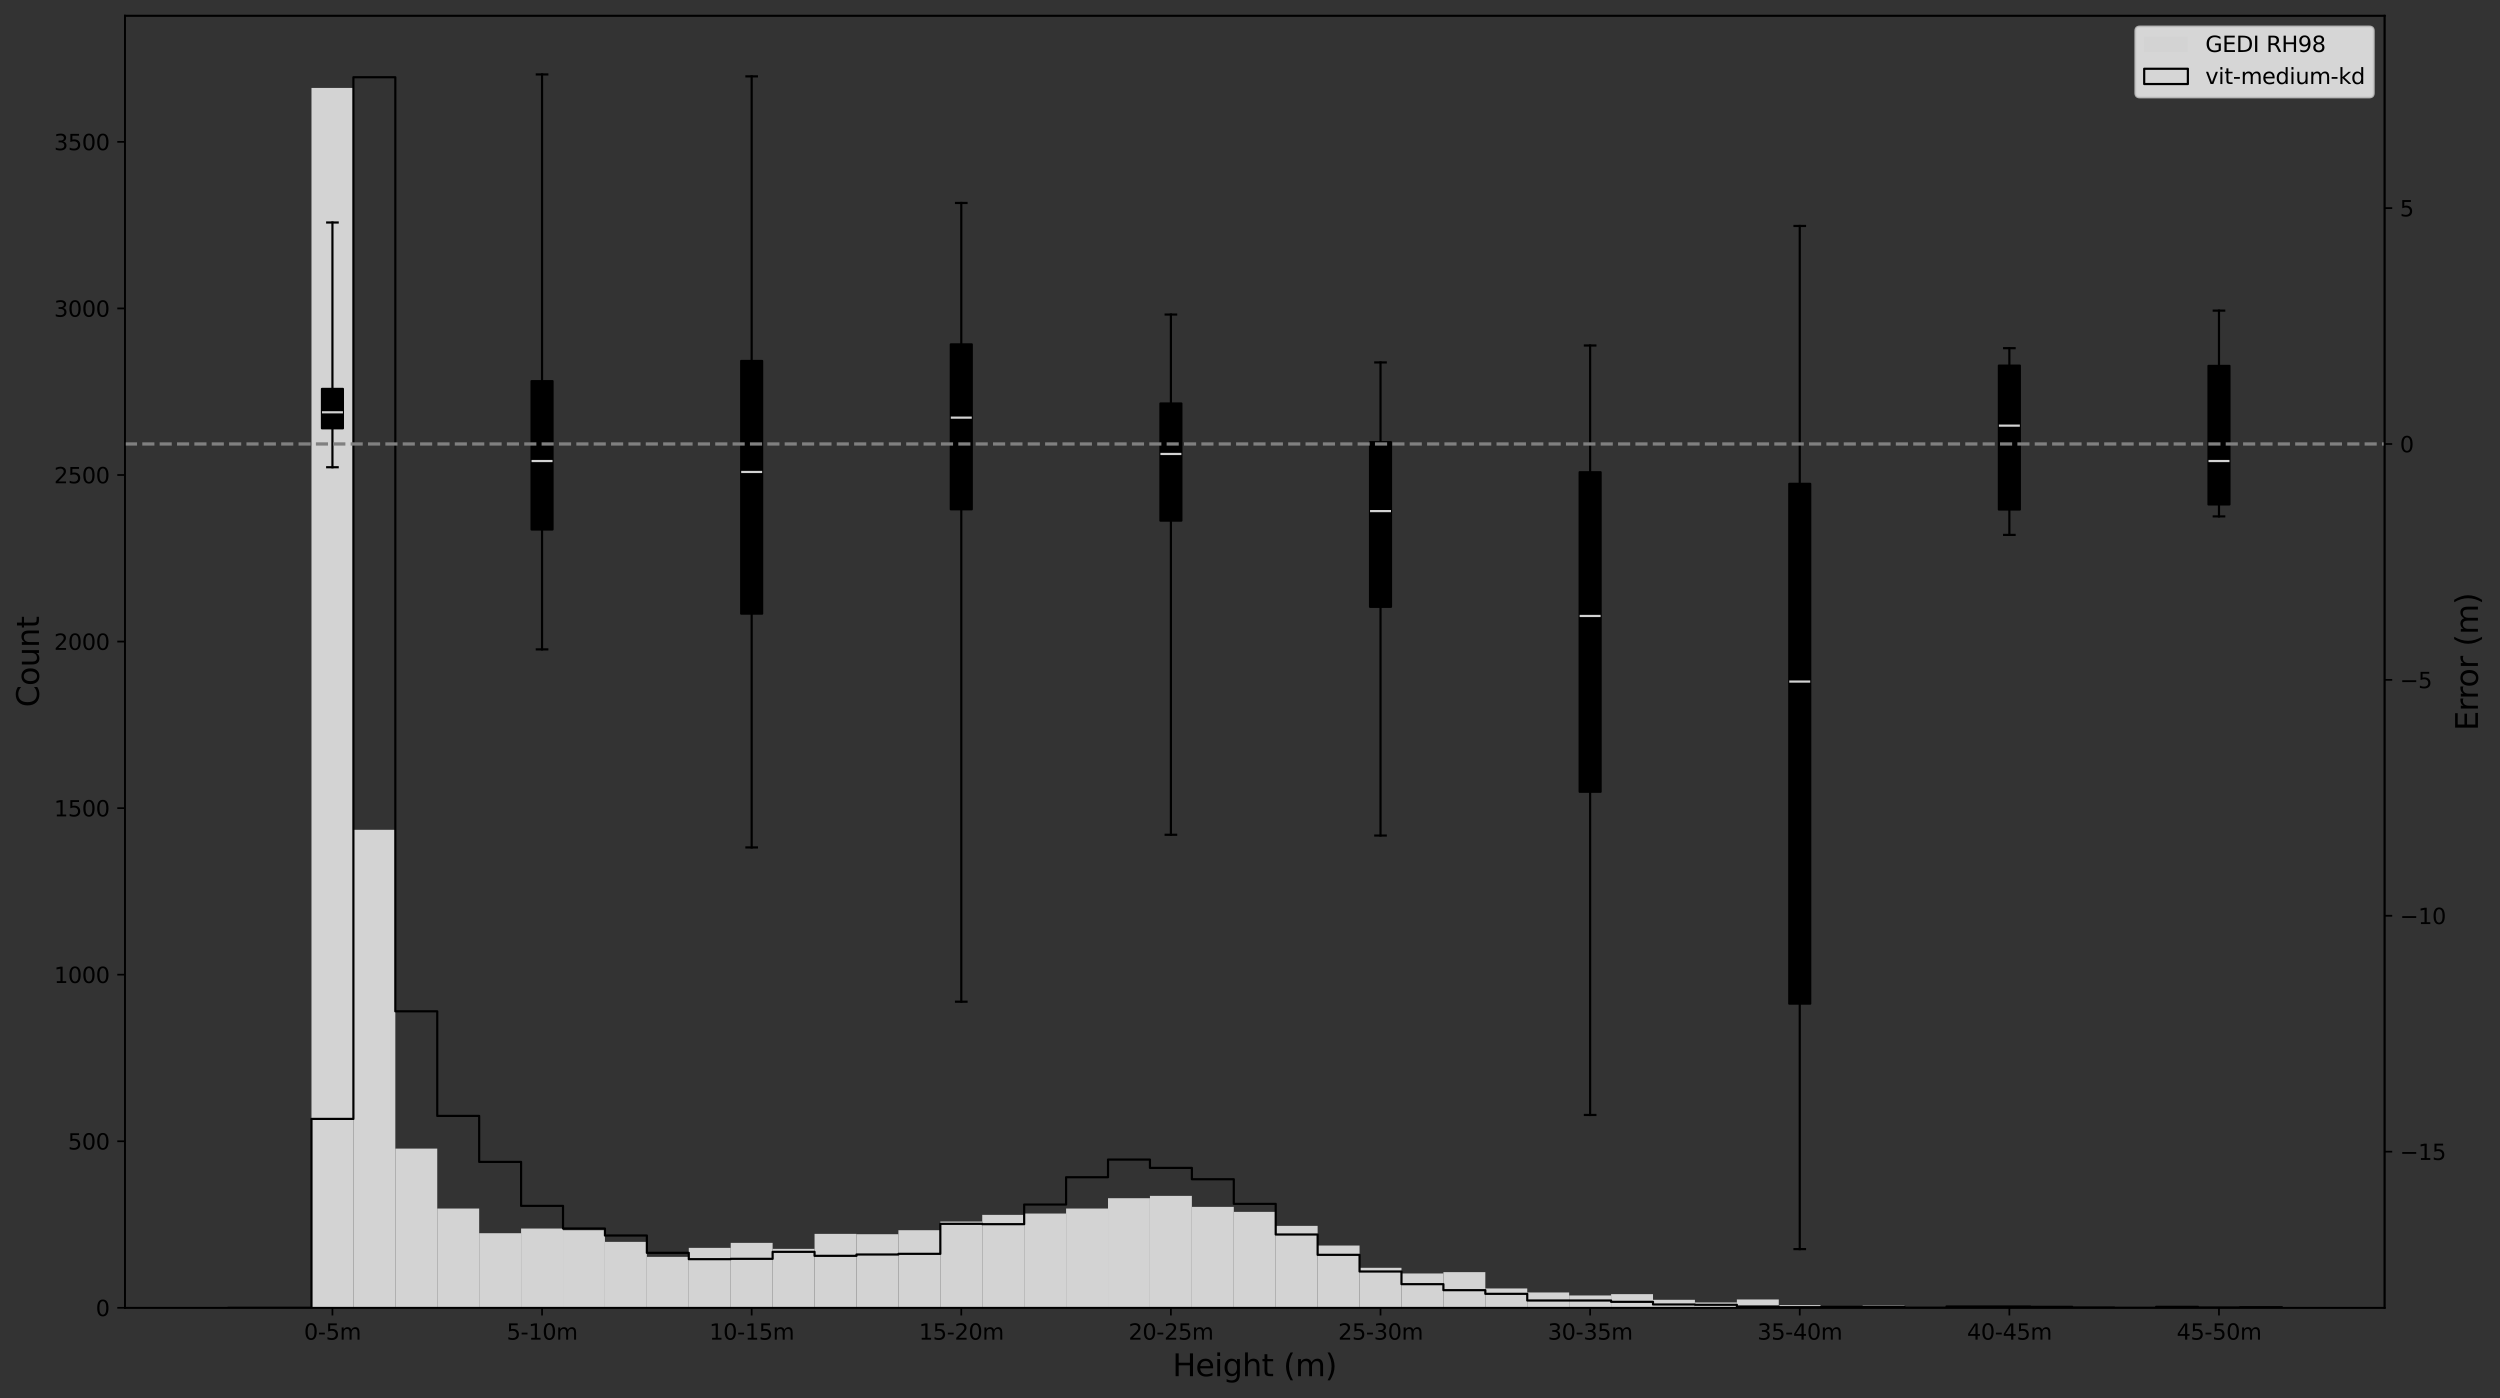 <?xml version="1.0" encoding="utf-8" standalone="no"?>
<!DOCTYPE svg PUBLIC "-//W3C//DTD SVG 1.1//EN"
  "http://www.w3.org/Graphics/SVG/1.1/DTD/svg11.dtd">
<svg xmlns:xlink="http://www.w3.org/1999/xlink" width="1144.743pt" height="640.268pt" viewBox="0 0 1144.743 640.268" xmlns="http://www.w3.org/2000/svg" version="1.1">
 <rect x="0" y="0" width="1144.743" height="640.268" fill="#333333" stroke="none"/>
 <defs>
  <style type="text/css">*{stroke-linejoin: round; stroke-linecap: butt}</style>
 </defs>
 <g id="figure_1">
  <g id="patch_1">
   <path d="M 0 640.268 
L 1144.743 640.268 
L 1144.743 0 
L 0 0 
L 0 640.268 
z
" style="fill: none"/>
  </g>
  <g id="axes_1">
   <g id="patch_2">
    <path d="M 57.199 598.84 
L 1091.889 598.84 
L 1091.889 7.2 
L 57.199 7.2 
L 57.199 598.84 
z
" style="fill: none"/>
   </g>
   <g id="patch_3">
    <path d="M 104.231 598.84 
L 123.427 598.84 
L 123.427 598.84 
L 104.231 598.84 
z
" clip-path="url(#p0322a1f7f2)" style="fill: #d3d3d3"/>
   </g>
   <g id="patch_4">
    <path d="M 123.427 598.84 
L 142.624 598.84 
L 142.624 598.687 
L 123.427 598.687 
z
" clip-path="url(#p0322a1f7f2)" style="fill: #d3d3d3"/>
   </g>
   <g id="patch_5">
    <path d="M 142.624 598.84 
L 161.82 598.84 
L 161.82 40.254 
L 142.624 40.254 
z
" clip-path="url(#p0322a1f7f2)" style="fill: #d3d3d3"/>
   </g>
   <g id="patch_6">
    <path d="M 161.82 598.84 
L 181.017 598.84 
L 181.017 379.951 
L 161.82 379.951 
z
" clip-path="url(#p0322a1f7f2)" style="fill: #d3d3d3"/>
   </g>
   <g id="patch_7">
    <path d="M 181.017 598.84 
L 200.213 598.84 
L 200.213 525.928 
L 181.017 525.928 
z
" clip-path="url(#p0322a1f7f2)" style="fill: #d3d3d3"/>
   </g>
   <g id="patch_8">
    <path d="M 200.213 598.84 
L 219.41 598.84 
L 219.41 553.384 
L 200.213 553.384 
z
" clip-path="url(#p0322a1f7f2)" style="fill: #d3d3d3"/>
   </g>
   <g id="patch_9">
    <path d="M 219.41 598.84 
L 238.606 598.84 
L 238.606 564.672 
L 219.41 564.672 
z
" clip-path="url(#p0322a1f7f2)" style="fill: #d3d3d3"/>
   </g>
   <g id="patch_10">
    <path d="M 238.606 598.84 
L 257.803 598.84 
L 257.803 562.537 
L 238.606 562.537 
z
" clip-path="url(#p0322a1f7f2)" style="fill: #d3d3d3"/>
   </g>
   <g id="patch_11">
    <path d="M 257.803 598.84 
L 276.999 598.84 
L 276.999 563.299 
L 257.803 563.299 
z
" clip-path="url(#p0322a1f7f2)" style="fill: #d3d3d3"/>
   </g>
   <g id="patch_12">
    <path d="M 276.999 598.84 
L 296.195 598.84 
L 296.195 568.638 
L 276.999 568.638 
z
" clip-path="url(#p0322a1f7f2)" style="fill: #d3d3d3"/>
   </g>
   <g id="patch_13">
    <path d="M 296.195 598.84 
L 315.392 598.84 
L 315.392 575.502 
L 296.195 575.502 
z
" clip-path="url(#p0322a1f7f2)" style="fill: #d3d3d3"/>
   </g>
   <g id="patch_14">
    <path d="M 315.392 598.84 
L 334.588 598.84 
L 334.588 571.384 
L 315.392 571.384 
z
" clip-path="url(#p0322a1f7f2)" style="fill: #d3d3d3"/>
   </g>
   <g id="patch_15">
    <path d="M 334.588 598.84 
L 353.785 598.84 
L 353.785 569.096 
L 334.588 569.096 
z
" clip-path="url(#p0322a1f7f2)" style="fill: #d3d3d3"/>
   </g>
   <g id="patch_16">
    <path d="M 353.785 598.84 
L 372.981 598.84 
L 372.981 571.841 
L 353.785 571.841 
z
" clip-path="url(#p0322a1f7f2)" style="fill: #d3d3d3"/>
   </g>
   <g id="patch_17">
    <path d="M 372.981 598.84 
L 392.178 598.84 
L 392.178 564.977 
L 372.981 564.977 
z
" clip-path="url(#p0322a1f7f2)" style="fill: #d3d3d3"/>
   </g>
   <g id="patch_18">
    <path d="M 392.178 598.84 
L 411.374 598.84 
L 411.374 565.13 
L 392.178 565.13 
z
" clip-path="url(#p0322a1f7f2)" style="fill: #d3d3d3"/>
   </g>
   <g id="patch_19">
    <path d="M 411.374 598.84 
L 430.571 598.84 
L 430.571 563.299 
L 411.374 563.299 
z
" clip-path="url(#p0322a1f7f2)" style="fill: #d3d3d3"/>
   </g>
   <g id="patch_20">
    <path d="M 430.571 598.84 
L 449.767 598.84 
L 449.767 559.333 
L 430.571 559.333 
z
" clip-path="url(#p0322a1f7f2)" style="fill: #d3d3d3"/>
   </g>
   <g id="patch_21">
    <path d="M 449.767 598.84 
L 468.964 598.84 
L 468.964 556.283 
L 449.767 556.283 
z
" clip-path="url(#p0322a1f7f2)" style="fill: #d3d3d3"/>
   </g>
   <g id="patch_22">
    <path d="M 468.964 598.84 
L 488.16 598.84 
L 488.16 555.672 
L 468.964 555.672 
z
" clip-path="url(#p0322a1f7f2)" style="fill: #d3d3d3"/>
   </g>
   <g id="patch_23">
    <path d="M 488.16 598.84 
L 507.357 598.84 
L 507.357 553.384 
L 488.16 553.384 
z
" clip-path="url(#p0322a1f7f2)" style="fill: #d3d3d3"/>
   </g>
   <g id="patch_24">
    <path d="M 507.357 598.84 
L 526.553 598.84 
L 526.553 548.656 
L 507.357 548.656 
z
" clip-path="url(#p0322a1f7f2)" style="fill: #d3d3d3"/>
   </g>
   <g id="patch_25">
    <path d="M 526.553 598.84 
L 545.75 598.84 
L 545.75 547.588 
L 526.553 547.588 
z
" clip-path="url(#p0322a1f7f2)" style="fill: #d3d3d3"/>
   </g>
   <g id="patch_26">
    <path d="M 545.75 598.84 
L 564.946 598.84 
L 564.946 552.622 
L 545.75 552.622 
z
" clip-path="url(#p0322a1f7f2)" style="fill: #d3d3d3"/>
   </g>
   <g id="patch_27">
    <path d="M 564.946 598.84 
L 584.143 598.84 
L 584.143 554.91 
L 564.946 554.91 
z
" clip-path="url(#p0322a1f7f2)" style="fill: #d3d3d3"/>
   </g>
   <g id="patch_28">
    <path d="M 584.143 598.84 
L 603.339 598.84 
L 603.339 561.316 
L 584.143 561.316 
z
" clip-path="url(#p0322a1f7f2)" style="fill: #d3d3d3"/>
   </g>
   <g id="patch_29">
    <path d="M 603.339 598.84 
L 622.536 598.84 
L 622.536 570.316 
L 603.339 570.316 
z
" clip-path="url(#p0322a1f7f2)" style="fill: #d3d3d3"/>
   </g>
   <g id="patch_30">
    <path d="M 622.536 598.84 
L 641.732 598.84 
L 641.732 580.536 
L 622.536 580.536 
z
" clip-path="url(#p0322a1f7f2)" style="fill: #d3d3d3"/>
   </g>
   <g id="patch_31">
    <path d="M 641.732 598.84 
L 660.929 598.84 
L 660.929 583.129 
L 641.732 583.129 
z
" clip-path="url(#p0322a1f7f2)" style="fill: #d3d3d3"/>
   </g>
   <g id="patch_32">
    <path d="M 660.929 598.84 
L 680.125 598.84 
L 680.125 582.519 
L 660.929 582.519 
z
" clip-path="url(#p0322a1f7f2)" style="fill: #d3d3d3"/>
   </g>
   <g id="patch_33">
    <path d="M 680.125 598.84 
L 699.321 598.84 
L 699.321 589.993 
L 680.125 589.993 
z
" clip-path="url(#p0322a1f7f2)" style="fill: #d3d3d3"/>
   </g>
   <g id="patch_34">
    <path d="M 699.321 598.84 
L 718.518 598.84 
L 718.518 591.823 
L 699.321 591.823 
z
" clip-path="url(#p0322a1f7f2)" style="fill: #d3d3d3"/>
   </g>
   <g id="patch_35">
    <path d="M 718.518 598.84 
L 737.714 598.84 
L 737.714 593.196 
L 718.518 593.196 
z
" clip-path="url(#p0322a1f7f2)" style="fill: #d3d3d3"/>
   </g>
   <g id="patch_36">
    <path d="M 737.714 598.84 
L 756.911 598.84 
L 756.911 592.586 
L 737.714 592.586 
z
" clip-path="url(#p0322a1f7f2)" style="fill: #d3d3d3"/>
   </g>
   <g id="patch_37">
    <path d="M 756.911 598.84 
L 776.107 598.84 
L 776.107 595.179 
L 756.911 595.179 
z
" clip-path="url(#p0322a1f7f2)" style="fill: #d3d3d3"/>
   </g>
   <g id="patch_38">
    <path d="M 776.107 598.84 
L 795.304 598.84 
L 795.304 596.399 
L 776.107 596.399 
z
" clip-path="url(#p0322a1f7f2)" style="fill: #d3d3d3"/>
   </g>
   <g id="patch_39">
    <path d="M 795.304 598.84 
L 814.5 598.84 
L 814.5 595.027 
L 795.304 595.027 
z
" clip-path="url(#p0322a1f7f2)" style="fill: #d3d3d3"/>
   </g>
   <g id="patch_40">
    <path d="M 814.5 598.84 
L 833.697 598.84 
L 833.697 597.62 
L 814.5 597.62 
z
" clip-path="url(#p0322a1f7f2)" style="fill: #d3d3d3"/>
   </g>
   <g id="patch_41">
    <path d="M 833.697 598.84 
L 852.893 598.84 
L 852.893 598.077 
L 833.697 598.077 
z
" clip-path="url(#p0322a1f7f2)" style="fill: #d3d3d3"/>
   </g>
   <g id="patch_42">
    <path d="M 852.893 598.84 
L 872.09 598.84 
L 872.09 597.772 
L 852.893 597.772 
z
" clip-path="url(#p0322a1f7f2)" style="fill: #d3d3d3"/>
   </g>
   <g id="patch_43">
    <path d="M 872.09 598.84 
L 891.286 598.84 
L 891.286 598.382 
L 872.09 598.382 
z
" clip-path="url(#p0322a1f7f2)" style="fill: #d3d3d3"/>
   </g>
   <g id="patch_44">
    <path d="M 891.286 598.84 
L 910.483 598.84 
L 910.483 598.687 
L 891.286 598.687 
z
" clip-path="url(#p0322a1f7f2)" style="fill: #d3d3d3"/>
   </g>
   <g id="patch_45">
    <path d="M 910.483 598.84 
L 929.679 598.84 
L 929.679 598.535 
L 910.483 598.535 
z
" clip-path="url(#p0322a1f7f2)" style="fill: #d3d3d3"/>
   </g>
   <g id="patch_46">
    <path d="M 929.679 598.84 
L 948.876 598.84 
L 948.876 598.84 
L 929.679 598.84 
z
" clip-path="url(#p0322a1f7f2)" style="fill: #d3d3d3"/>
   </g>
   <g id="patch_47">
    <path d="M 948.876 598.84 
L 968.072 598.84 
L 968.072 598.84 
L 948.876 598.84 
z
" clip-path="url(#p0322a1f7f2)" style="fill: #d3d3d3"/>
   </g>
   <g id="patch_48">
    <path d="M 968.072 598.84 
L 987.269 598.84 
L 987.269 598.687 
L 968.072 598.687 
z
" clip-path="url(#p0322a1f7f2)" style="fill: #d3d3d3"/>
   </g>
   <g id="patch_49">
    <path d="M 987.269 598.84 
L 1006.465 598.84 
L 1006.465 598.535 
L 987.269 598.535 
z
" clip-path="url(#p0322a1f7f2)" style="fill: #d3d3d3"/>
   </g>
   <g id="patch_50">
    <path d="M 1006.465 598.84 
L 1025.662 598.84 
L 1025.662 598.535 
L 1006.465 598.535 
z
" clip-path="url(#p0322a1f7f2)" style="fill: #d3d3d3"/>
   </g>
   <g id="patch_51">
    <path d="M 1025.662 598.84 
L 1044.858 598.84 
L 1044.858 598.687 
L 1025.662 598.687 
z
" clip-path="url(#p0322a1f7f2)" style="fill: #d3d3d3"/>
   </g>
   <g id="matplotlib.axis_1">
    <g id="xtick_1">
     <g id="line2d_1">
      <defs>
       <path id="m88e29c6411" d="M 0 0 
L 0 3.5 
" style="stroke: #000000; stroke-width: 0.8"/>
      </defs>
      <g>
       <use xlink:href="#m88e29c6411" x="152.222" y="598.84" style="stroke: #000000; stroke-width: 0.8"/>
      </g>
     </g>
     <g id="text_1">
      <!-- 0-5m -->
      <g transform="translate(139.185 613.438) scale(0.1 -0.1)">
       <defs>
        <path id="DejaVuSans-30" d="M 2034 4250 
Q 1547 4250 1301 3770 
Q 1056 3291 1056 2328 
Q 1056 1369 1301 889 
Q 1547 409 2034 409 
Q 2525 409 2770 889 
Q 3016 1369 3016 2328 
Q 3016 3291 2770 3770 
Q 2525 4250 2034 4250 
z
M 2034 4750 
Q 2819 4750 3233 4129 
Q 3647 3509 3647 2328 
Q 3647 1150 3233 529 
Q 2819 -91 2034 -91 
Q 1250 -91 836 529 
Q 422 1150 422 2328 
Q 422 3509 836 4129 
Q 1250 4750 2034 4750 
z
" transform="scale(0.016)"/>
        <path id="DejaVuSans-2d" d="M 313 2009 
L 1997 2009 
L 1997 1497 
L 313 1497 
L 313 2009 
z
" transform="scale(0.016)"/>
        <path id="DejaVuSans-35" d="M 691 4666 
L 3169 4666 
L 3169 4134 
L 1269 4134 
L 1269 2991 
Q 1406 3038 1543 3061 
Q 1681 3084 1819 3084 
Q 2600 3084 3056 2656 
Q 3513 2228 3513 1497 
Q 3513 744 3044 326 
Q 2575 -91 1722 -91 
Q 1428 -91 1123 -41 
Q 819 9 494 109 
L 494 744 
Q 775 591 1075 516 
Q 1375 441 1709 441 
Q 2250 441 2565 725 
Q 2881 1009 2881 1497 
Q 2881 1984 2565 2268 
Q 2250 2553 1709 2553 
Q 1456 2553 1204 2497 
Q 953 2441 691 2322 
L 691 4666 
z
" transform="scale(0.016)"/>
        <path id="DejaVuSans-6d" d="M 3328 2828 
Q 3544 3216 3844 3400 
Q 4144 3584 4550 3584 
Q 5097 3584 5394 3201 
Q 5691 2819 5691 2113 
L 5691 0 
L 5113 0 
L 5113 2094 
Q 5113 2597 4934 2840 
Q 4756 3084 4391 3084 
Q 3944 3084 3684 2787 
Q 3425 2491 3425 1978 
L 3425 0 
L 2847 0 
L 2847 2094 
Q 2847 2600 2669 2842 
Q 2491 3084 2119 3084 
Q 1678 3084 1418 2786 
Q 1159 2488 1159 1978 
L 1159 0 
L 581 0 
L 581 3500 
L 1159 3500 
L 1159 2956 
Q 1356 3278 1631 3431 
Q 1906 3584 2284 3584 
Q 2666 3584 2933 3390 
Q 3200 3197 3328 2828 
z
" transform="scale(0.016)"/>
       </defs>
       <use xlink:href="#DejaVuSans-30"/>
       <use xlink:href="#DejaVuSans-2d" x="63.623"/>
       <use xlink:href="#DejaVuSans-35" x="99.707"/>
       <use xlink:href="#DejaVuSans-6d" x="163.33"/>
      </g>
     </g>
    </g>
    <g id="xtick_2">
     <g id="line2d_2">
      <g>
       <use xlink:href="#m88e29c6411" x="248.204" y="598.84" style="stroke: #000000; stroke-width: 0.8"/>
      </g>
     </g>
     <g id="text_2">
      <!-- 5-10m -->
      <g transform="translate(231.986 613.438) scale(0.1 -0.1)">
       <defs>
        <path id="DejaVuSans-31" d="M 794 531 
L 1825 531 
L 1825 4091 
L 703 3866 
L 703 4441 
L 1819 4666 
L 2450 4666 
L 2450 531 
L 3481 531 
L 3481 0 
L 794 0 
L 794 531 
z
" transform="scale(0.016)"/>
       </defs>
       <use xlink:href="#DejaVuSans-35"/>
       <use xlink:href="#DejaVuSans-2d" x="63.623"/>
       <use xlink:href="#DejaVuSans-31" x="99.707"/>
       <use xlink:href="#DejaVuSans-30" x="163.33"/>
       <use xlink:href="#DejaVuSans-6d" x="226.953"/>
      </g>
     </g>
    </g>
    <g id="xtick_3">
     <g id="line2d_3">
      <g>
       <use xlink:href="#m88e29c6411" x="344.187" y="598.84" style="stroke: #000000; stroke-width: 0.8"/>
      </g>
     </g>
     <g id="text_3">
      <!-- 10-15m -->
      <g transform="translate(324.787 613.438) scale(0.1 -0.1)">
       <use xlink:href="#DejaVuSans-31"/>
       <use xlink:href="#DejaVuSans-30" x="63.623"/>
       <use xlink:href="#DejaVuSans-2d" x="127.246"/>
       <use xlink:href="#DejaVuSans-31" x="163.33"/>
       <use xlink:href="#DejaVuSans-35" x="226.953"/>
       <use xlink:href="#DejaVuSans-6d" x="290.576"/>
      </g>
     </g>
    </g>
    <g id="xtick_4">
     <g id="line2d_4">
      <g>
       <use xlink:href="#m88e29c6411" x="440.169" y="598.84" style="stroke: #000000; stroke-width: 0.8"/>
      </g>
     </g>
     <g id="text_4">
      <!-- 15-20m -->
      <g transform="translate(420.77 613.438) scale(0.1 -0.1)">
       <defs>
        <path id="DejaVuSans-32" d="M 1228 531 
L 3431 531 
L 3431 0 
L 469 0 
L 469 531 
Q 828 903 1448 1529 
Q 2069 2156 2228 2338 
Q 2531 2678 2651 2914 
Q 2772 3150 2772 3378 
Q 2772 3750 2511 3984 
Q 2250 4219 1831 4219 
Q 1534 4219 1204 4116 
Q 875 4013 500 3803 
L 500 4441 
Q 881 4594 1212 4672 
Q 1544 4750 1819 4750 
Q 2544 4750 2975 4387 
Q 3406 4025 3406 3419 
Q 3406 3131 3298 2873 
Q 3191 2616 2906 2266 
Q 2828 2175 2409 1742 
Q 1991 1309 1228 531 
z
" transform="scale(0.016)"/>
       </defs>
       <use xlink:href="#DejaVuSans-31"/>
       <use xlink:href="#DejaVuSans-35" x="63.623"/>
       <use xlink:href="#DejaVuSans-2d" x="127.246"/>
       <use xlink:href="#DejaVuSans-32" x="163.33"/>
       <use xlink:href="#DejaVuSans-30" x="226.953"/>
       <use xlink:href="#DejaVuSans-6d" x="290.576"/>
      </g>
     </g>
    </g>
    <g id="xtick_5">
     <g id="line2d_5">
      <g>
       <use xlink:href="#m88e29c6411" x="536.151" y="598.84" style="stroke: #000000; stroke-width: 0.8"/>
      </g>
     </g>
     <g id="text_5">
      <!-- 20-25m -->
      <g transform="translate(516.752 613.438) scale(0.1 -0.1)">
       <use xlink:href="#DejaVuSans-32"/>
       <use xlink:href="#DejaVuSans-30" x="63.623"/>
       <use xlink:href="#DejaVuSans-2d" x="127.246"/>
       <use xlink:href="#DejaVuSans-32" x="163.33"/>
       <use xlink:href="#DejaVuSans-35" x="226.953"/>
       <use xlink:href="#DejaVuSans-6d" x="290.576"/>
      </g>
     </g>
    </g>
    <g id="xtick_6">
     <g id="line2d_6">
      <g>
       <use xlink:href="#m88e29c6411" x="632.134" y="598.84" style="stroke: #000000; stroke-width: 0.8"/>
      </g>
     </g>
     <g id="text_6">
      <!-- 25-30m -->
      <g transform="translate(612.735 613.438) scale(0.1 -0.1)">
       <defs>
        <path id="DejaVuSans-33" d="M 2597 2516 
Q 3050 2419 3304 2112 
Q 3559 1806 3559 1356 
Q 3559 666 3084 287 
Q 2609 -91 1734 -91 
Q 1441 -91 1130 -33 
Q 819 25 488 141 
L 488 750 
Q 750 597 1062 519 
Q 1375 441 1716 441 
Q 2309 441 2620 675 
Q 2931 909 2931 1356 
Q 2931 1769 2642 2001 
Q 2353 2234 1838 2234 
L 1294 2234 
L 1294 2753 
L 1863 2753 
Q 2328 2753 2575 2939 
Q 2822 3125 2822 3475 
Q 2822 3834 2567 4026 
Q 2313 4219 1838 4219 
Q 1578 4219 1281 4162 
Q 984 4106 628 3988 
L 628 4550 
Q 988 4650 1302 4700 
Q 1616 4750 1894 4750 
Q 2613 4750 3031 4423 
Q 3450 4097 3450 3541 
Q 3450 3153 3228 2886 
Q 3006 2619 2597 2516 
z
" transform="scale(0.016)"/>
       </defs>
       <use xlink:href="#DejaVuSans-32"/>
       <use xlink:href="#DejaVuSans-35" x="63.623"/>
       <use xlink:href="#DejaVuSans-2d" x="127.246"/>
       <use xlink:href="#DejaVuSans-33" x="163.33"/>
       <use xlink:href="#DejaVuSans-30" x="226.953"/>
       <use xlink:href="#DejaVuSans-6d" x="290.576"/>
      </g>
     </g>
    </g>
    <g id="xtick_7">
     <g id="line2d_7">
      <g>
       <use xlink:href="#m88e29c6411" x="728.116" y="598.84" style="stroke: #000000; stroke-width: 0.8"/>
      </g>
     </g>
     <g id="text_7">
      <!-- 30-35m -->
      <g transform="translate(708.717 613.438) scale(0.1 -0.1)">
       <use xlink:href="#DejaVuSans-33"/>
       <use xlink:href="#DejaVuSans-30" x="63.623"/>
       <use xlink:href="#DejaVuSans-2d" x="127.246"/>
       <use xlink:href="#DejaVuSans-33" x="163.33"/>
       <use xlink:href="#DejaVuSans-35" x="226.953"/>
       <use xlink:href="#DejaVuSans-6d" x="290.576"/>
      </g>
     </g>
    </g>
    <g id="xtick_8">
     <g id="line2d_8">
      <g>
       <use xlink:href="#m88e29c6411" x="824.099" y="598.84" style="stroke: #000000; stroke-width: 0.8"/>
      </g>
     </g>
     <g id="text_8">
      <!-- 35-40m -->
      <g transform="translate(804.699 613.438) scale(0.1 -0.1)">
       <defs>
        <path id="DejaVuSans-34" d="M 2419 4116 
L 825 1625 
L 2419 1625 
L 2419 4116 
z
M 2253 4666 
L 3047 4666 
L 3047 1625 
L 3713 1625 
L 3713 1100 
L 3047 1100 
L 3047 0 
L 2419 0 
L 2419 1100 
L 313 1100 
L 313 1709 
L 2253 4666 
z
" transform="scale(0.016)"/>
       </defs>
       <use xlink:href="#DejaVuSans-33"/>
       <use xlink:href="#DejaVuSans-35" x="63.623"/>
       <use xlink:href="#DejaVuSans-2d" x="127.246"/>
       <use xlink:href="#DejaVuSans-34" x="163.33"/>
       <use xlink:href="#DejaVuSans-30" x="226.953"/>
       <use xlink:href="#DejaVuSans-6d" x="290.576"/>
      </g>
     </g>
    </g>
    <g id="xtick_9">
     <g id="line2d_9">
      <g>
       <use xlink:href="#m88e29c6411" x="920.081" y="598.84" style="stroke: #000000; stroke-width: 0.8"/>
      </g>
     </g>
     <g id="text_9">
      <!-- 40-45m -->
      <g transform="translate(900.682 613.438) scale(0.1 -0.1)">
       <use xlink:href="#DejaVuSans-34"/>
       <use xlink:href="#DejaVuSans-30" x="63.623"/>
       <use xlink:href="#DejaVuSans-2d" x="127.246"/>
       <use xlink:href="#DejaVuSans-34" x="163.33"/>
       <use xlink:href="#DejaVuSans-35" x="226.953"/>
       <use xlink:href="#DejaVuSans-6d" x="290.576"/>
      </g>
     </g>
    </g>
    <g id="xtick_10">
     <g id="line2d_10">
      <g>
       <use xlink:href="#m88e29c6411" x="1016.063" y="598.84" style="stroke: #000000; stroke-width: 0.8"/>
      </g>
     </g>
     <g id="text_10">
      <!-- 45-50m -->
      <g transform="translate(996.664 613.438) scale(0.1 -0.1)">
       <use xlink:href="#DejaVuSans-34"/>
       <use xlink:href="#DejaVuSans-35" x="63.623"/>
       <use xlink:href="#DejaVuSans-2d" x="127.246"/>
       <use xlink:href="#DejaVuSans-35" x="163.33"/>
       <use xlink:href="#DejaVuSans-30" x="226.953"/>
       <use xlink:href="#DejaVuSans-6d" x="290.576"/>
      </g>
     </g>
    </g>
    <g id="text_11">
     <!-- Height (m) -->
     <g transform="translate(536.899 630.156) scale(0.14 -0.14)">
      <defs>
       <path id="DejaVuSans-48" d="M 628 4666 
L 1259 4666 
L 1259 2753 
L 3553 2753 
L 3553 4666 
L 4184 4666 
L 4184 0 
L 3553 0 
L 3553 2222 
L 1259 2222 
L 1259 0 
L 628 0 
L 628 4666 
z
" transform="scale(0.016)"/>
       <path id="DejaVuSans-65" d="M 3597 1894 
L 3597 1613 
L 953 1613 
Q 991 1019 1311 708 
Q 1631 397 2203 397 
Q 2534 397 2845 478 
Q 3156 559 3463 722 
L 3463 178 
Q 3153 47 2828 -22 
Q 2503 -91 2169 -91 
Q 1331 -91 842 396 
Q 353 884 353 1716 
Q 353 2575 817 3079 
Q 1281 3584 2069 3584 
Q 2775 3584 3186 3129 
Q 3597 2675 3597 1894 
z
M 3022 2063 
Q 3016 2534 2758 2815 
Q 2500 3097 2075 3097 
Q 1594 3097 1305 2825 
Q 1016 2553 972 2059 
L 3022 2063 
z
" transform="scale(0.016)"/>
       <path id="DejaVuSans-69" d="M 603 3500 
L 1178 3500 
L 1178 0 
L 603 0 
L 603 3500 
z
M 603 4863 
L 1178 4863 
L 1178 4134 
L 603 4134 
L 603 4863 
z
" transform="scale(0.016)"/>
       <path id="DejaVuSans-67" d="M 2906 1791 
Q 2906 2416 2648 2759 
Q 2391 3103 1925 3103 
Q 1463 3103 1205 2759 
Q 947 2416 947 1791 
Q 947 1169 1205 825 
Q 1463 481 1925 481 
Q 2391 481 2648 825 
Q 2906 1169 2906 1791 
z
M 3481 434 
Q 3481 -459 3084 -895 
Q 2688 -1331 1869 -1331 
Q 1566 -1331 1297 -1286 
Q 1028 -1241 775 -1147 
L 775 -588 
Q 1028 -725 1275 -790 
Q 1522 -856 1778 -856 
Q 2344 -856 2625 -561 
Q 2906 -266 2906 331 
L 2906 616 
Q 2728 306 2450 153 
Q 2172 0 1784 0 
Q 1141 0 747 490 
Q 353 981 353 1791 
Q 353 2603 747 3093 
Q 1141 3584 1784 3584 
Q 2172 3584 2450 3431 
Q 2728 3278 2906 2969 
L 2906 3500 
L 3481 3500 
L 3481 434 
z
" transform="scale(0.016)"/>
       <path id="DejaVuSans-68" d="M 3513 2113 
L 3513 0 
L 2938 0 
L 2938 2094 
Q 2938 2591 2744 2837 
Q 2550 3084 2163 3084 
Q 1697 3084 1428 2787 
Q 1159 2491 1159 1978 
L 1159 0 
L 581 0 
L 581 4863 
L 1159 4863 
L 1159 2956 
Q 1366 3272 1645 3428 
Q 1925 3584 2291 3584 
Q 2894 3584 3203 3211 
Q 3513 2838 3513 2113 
z
" transform="scale(0.016)"/>
       <path id="DejaVuSans-74" d="M 1172 4494 
L 1172 3500 
L 2356 3500 
L 2356 3053 
L 1172 3053 
L 1172 1153 
Q 1172 725 1289 603 
Q 1406 481 1766 481 
L 2356 481 
L 2356 0 
L 1766 0 
Q 1100 0 847 248 
Q 594 497 594 1153 
L 594 3053 
L 172 3053 
L 172 3500 
L 594 3500 
L 594 4494 
L 1172 4494 
z
" transform="scale(0.016)"/>
       <path id="DejaVuSans-20" transform="scale(0.016)"/>
       <path id="DejaVuSans-28" d="M 1984 4856 
Q 1566 4138 1362 3434 
Q 1159 2731 1159 2009 
Q 1159 1288 1364 580 
Q 1569 -128 1984 -844 
L 1484 -844 
Q 1016 -109 783 600 
Q 550 1309 550 2009 
Q 550 2706 781 3412 
Q 1013 4119 1484 4856 
L 1984 4856 
z
" transform="scale(0.016)"/>
       <path id="DejaVuSans-29" d="M 513 4856 
L 1013 4856 
Q 1481 4119 1714 3412 
Q 1947 2706 1947 2009 
Q 1947 1309 1714 600 
Q 1481 -109 1013 -844 
L 513 -844 
Q 928 -128 1133 580 
Q 1338 1288 1338 2009 
Q 1338 2731 1133 3434 
Q 928 4138 513 4856 
z
" transform="scale(0.016)"/>
      </defs>
      <use xlink:href="#DejaVuSans-48"/>
      <use xlink:href="#DejaVuSans-65" x="75.195"/>
      <use xlink:href="#DejaVuSans-69" x="136.719"/>
      <use xlink:href="#DejaVuSans-67" x="164.502"/>
      <use xlink:href="#DejaVuSans-68" x="227.979"/>
      <use xlink:href="#DejaVuSans-74" x="291.357"/>
      <use xlink:href="#DejaVuSans-20" x="330.566"/>
      <use xlink:href="#DejaVuSans-28" x="362.354"/>
      <use xlink:href="#DejaVuSans-6d" x="401.367"/>
      <use xlink:href="#DejaVuSans-29" x="498.779"/>
     </g>
    </g>
   </g>
   <g id="matplotlib.axis_2">
    <g id="ytick_1">
     <g id="line2d_11">
      <defs>
       <path id="m4e02d3e35f" d="M 0 0 
L -3.5 0 
" style="stroke: #000000; stroke-width: 0.8"/>
      </defs>
      <g>
       <use xlink:href="#m4e02d3e35f" x="57.199" y="598.84" style="stroke: #000000; stroke-width: 0.8"/>
      </g>
     </g>
     <g id="text_12">
      <!-- 0 -->
      <g transform="translate(43.837 602.639) scale(0.1 -0.1)">
       <use xlink:href="#DejaVuSans-30"/>
      </g>
     </g>
    </g>
    <g id="ytick_2">
     <g id="line2d_12">
      <g>
       <use xlink:href="#m4e02d3e35f" x="57.199" y="522.572" style="stroke: #000000; stroke-width: 0.8"/>
      </g>
     </g>
     <g id="text_13">
      <!-- 500 -->
      <g transform="translate(31.112 526.371) scale(0.1 -0.1)">
       <use xlink:href="#DejaVuSans-35"/>
       <use xlink:href="#DejaVuSans-30" x="63.623"/>
       <use xlink:href="#DejaVuSans-30" x="127.246"/>
      </g>
     </g>
    </g>
    <g id="ytick_3">
     <g id="line2d_13">
      <g>
       <use xlink:href="#m4e02d3e35f" x="57.199" y="446.304" style="stroke: #000000; stroke-width: 0.8"/>
      </g>
     </g>
     <g id="text_14">
      <!-- 1000 -->
      <g transform="translate(24.749 450.104) scale(0.1 -0.1)">
       <use xlink:href="#DejaVuSans-31"/>
       <use xlink:href="#DejaVuSans-30" x="63.623"/>
       <use xlink:href="#DejaVuSans-30" x="127.246"/>
       <use xlink:href="#DejaVuSans-30" x="190.869"/>
      </g>
     </g>
    </g>
    <g id="ytick_4">
     <g id="line2d_14">
      <g>
       <use xlink:href="#m4e02d3e35f" x="57.199" y="370.037" style="stroke: #000000; stroke-width: 0.8"/>
      </g>
     </g>
     <g id="text_15">
      <!-- 1500 -->
      <g transform="translate(24.749 373.836) scale(0.1 -0.1)">
       <use xlink:href="#DejaVuSans-31"/>
       <use xlink:href="#DejaVuSans-35" x="63.623"/>
       <use xlink:href="#DejaVuSans-30" x="127.246"/>
       <use xlink:href="#DejaVuSans-30" x="190.869"/>
      </g>
     </g>
    </g>
    <g id="ytick_5">
     <g id="line2d_15">
      <g>
       <use xlink:href="#m4e02d3e35f" x="57.199" y="293.769" style="stroke: #000000; stroke-width: 0.8"/>
      </g>
     </g>
     <g id="text_16">
      <!-- 2000 -->
      <g transform="translate(24.749 297.568) scale(0.1 -0.1)">
       <use xlink:href="#DejaVuSans-32"/>
       <use xlink:href="#DejaVuSans-30" x="63.623"/>
       <use xlink:href="#DejaVuSans-30" x="127.246"/>
       <use xlink:href="#DejaVuSans-30" x="190.869"/>
      </g>
     </g>
    </g>
    <g id="ytick_6">
     <g id="line2d_16">
      <g>
       <use xlink:href="#m4e02d3e35f" x="57.199" y="217.501" style="stroke: #000000; stroke-width: 0.8"/>
      </g>
     </g>
     <g id="text_17">
      <!-- 2500 -->
      <g transform="translate(24.749 221.3) scale(0.1 -0.1)">
       <use xlink:href="#DejaVuSans-32"/>
       <use xlink:href="#DejaVuSans-35" x="63.623"/>
       <use xlink:href="#DejaVuSans-30" x="127.246"/>
       <use xlink:href="#DejaVuSans-30" x="190.869"/>
      </g>
     </g>
    </g>
    <g id="ytick_7">
     <g id="line2d_17">
      <g>
       <use xlink:href="#m4e02d3e35f" x="57.199" y="141.233" style="stroke: #000000; stroke-width: 0.8"/>
      </g>
     </g>
     <g id="text_18">
      <!-- 3000 -->
      <g transform="translate(24.749 145.032) scale(0.1 -0.1)">
       <use xlink:href="#DejaVuSans-33"/>
       <use xlink:href="#DejaVuSans-30" x="63.623"/>
       <use xlink:href="#DejaVuSans-30" x="127.246"/>
       <use xlink:href="#DejaVuSans-30" x="190.869"/>
      </g>
     </g>
    </g>
    <g id="ytick_8">
     <g id="line2d_18">
      <g>
       <use xlink:href="#m4e02d3e35f" x="57.199" y="64.965" style="stroke: #000000; stroke-width: 0.8"/>
      </g>
     </g>
     <g id="text_19">
      <!-- 3500 -->
      <g transform="translate(24.749 68.764) scale(0.1 -0.1)">
       <use xlink:href="#DejaVuSans-33"/>
       <use xlink:href="#DejaVuSans-35" x="63.623"/>
       <use xlink:href="#DejaVuSans-30" x="127.246"/>
       <use xlink:href="#DejaVuSans-30" x="190.869"/>
      </g>
     </g>
    </g>
    <g id="text_20">
     <!-- Count -->
     <g transform="translate(17.838 323.808) rotate(-90) scale(0.14 -0.14)">
      <defs>
       <path id="DejaVuSans-43" d="M 4122 4306 
L 4122 3641 
Q 3803 3938 3442 4084 
Q 3081 4231 2675 4231 
Q 1875 4231 1450 3742 
Q 1025 3253 1025 2328 
Q 1025 1406 1450 917 
Q 1875 428 2675 428 
Q 3081 428 3442 575 
Q 3803 722 4122 1019 
L 4122 359 
Q 3791 134 3420 21 
Q 3050 -91 2638 -91 
Q 1578 -91 968 557 
Q 359 1206 359 2328 
Q 359 3453 968 4101 
Q 1578 4750 2638 4750 
Q 3056 4750 3426 4639 
Q 3797 4528 4122 4306 
z
" transform="scale(0.016)"/>
       <path id="DejaVuSans-6f" d="M 1959 3097 
Q 1497 3097 1228 2736 
Q 959 2375 959 1747 
Q 959 1119 1226 758 
Q 1494 397 1959 397 
Q 2419 397 2687 759 
Q 2956 1122 2956 1747 
Q 2956 2369 2687 2733 
Q 2419 3097 1959 3097 
z
M 1959 3584 
Q 2709 3584 3137 3096 
Q 3566 2609 3566 1747 
Q 3566 888 3137 398 
Q 2709 -91 1959 -91 
Q 1206 -91 779 398 
Q 353 888 353 1747 
Q 353 2609 779 3096 
Q 1206 3584 1959 3584 
z
" transform="scale(0.016)"/>
       <path id="DejaVuSans-75" d="M 544 1381 
L 544 3500 
L 1119 3500 
L 1119 1403 
Q 1119 906 1312 657 
Q 1506 409 1894 409 
Q 2359 409 2629 706 
Q 2900 1003 2900 1516 
L 2900 3500 
L 3475 3500 
L 3475 0 
L 2900 0 
L 2900 538 
Q 2691 219 2414 64 
Q 2138 -91 1772 -91 
Q 1169 -91 856 284 
Q 544 659 544 1381 
z
M 1991 3584 
L 1991 3584 
z
" transform="scale(0.016)"/>
       <path id="DejaVuSans-6e" d="M 3513 2113 
L 3513 0 
L 2938 0 
L 2938 2094 
Q 2938 2591 2744 2837 
Q 2550 3084 2163 3084 
Q 1697 3084 1428 2787 
Q 1159 2491 1159 1978 
L 1159 0 
L 581 0 
L 581 3500 
L 1159 3500 
L 1159 2956 
Q 1366 3272 1645 3428 
Q 1925 3584 2291 3584 
Q 2894 3584 3203 3211 
Q 3513 2838 3513 2113 
z
" transform="scale(0.016)"/>
      </defs>
      <use xlink:href="#DejaVuSans-43"/>
      <use xlink:href="#DejaVuSans-6f" x="69.824"/>
      <use xlink:href="#DejaVuSans-75" x="131.006"/>
      <use xlink:href="#DejaVuSans-6e" x="194.385"/>
      <use xlink:href="#DejaVuSans-74" x="257.764"/>
     </g>
    </g>
   </g>
   <g id="patch_52">
    <path d="M 104.231 598.84 
L 104.231 598.84 
L 123.427 598.84 
L 123.427 598.84 
L 142.624 598.84 
L 142.624 512.352 
L 161.82 512.352 
L 161.82 35.373 
L 181.017 35.373 
L 181.017 463.083 
L 200.213 463.083 
L 200.213 510.979 
L 219.41 510.979 
L 219.41 532.029 
L 238.606 532.029 
L 238.606 552.164 
L 257.803 552.164 
L 257.803 562.537 
L 276.999 562.537 
L 276.999 565.74 
L 296.195 565.74 
L 296.195 573.672 
L 315.392 573.672 
L 315.392 576.57 
L 334.588 576.57 
L 334.588 576.417 
L 353.785 576.417 
L 353.785 573.214 
L 372.981 573.214 
L 372.981 575.044 
L 392.178 575.044 
L 392.178 574.434 
L 411.374 574.434 
L 411.374 574.129 
L 430.571 574.129 
L 430.571 560.401 
L 449.767 560.401 
L 449.767 560.554 
L 468.964 560.554 
L 468.964 551.554 
L 488.16 551.554 
L 488.16 539.046 
L 507.357 539.046 
L 507.357 530.962 
L 526.553 530.962 
L 526.553 534.775 
L 545.75 534.775 
L 545.75 539.961 
L 564.946 539.961 
L 564.946 551.249 
L 584.143 551.249 
L 584.143 565.282 
L 603.339 565.282 
L 603.339 574.587 
L 622.536 574.587 
L 622.536 582.214 
L 641.732 582.214 
L 641.732 588.01 
L 660.929 588.01 
L 660.929 590.756 
L 680.125 590.756 
L 680.125 592.434 
L 699.321 592.434 
L 699.321 595.484 
L 718.518 595.484 
L 718.518 595.484 
L 737.714 595.484 
L 737.714 596.094 
L 756.911 596.094 
L 756.911 597.315 
L 776.107 597.315 
L 776.107 597.467 
L 795.304 597.467 
L 795.304 598.23 
L 814.5 598.23 
L 814.5 598.535 
L 833.697 598.535 
L 833.697 598.382 
L 852.893 598.382 
L 852.893 598.382 
L 872.09 598.382 
L 872.09 598.687 
L 891.286 598.687 
L 891.286 598.23 
L 910.483 598.23 
L 910.483 598.23 
L 929.679 598.23 
L 929.679 598.382 
L 948.876 598.382 
L 948.876 598.687 
L 968.072 598.687 
L 968.072 598.84 
L 987.269 598.84 
L 987.269 598.382 
L 1006.465 598.382 
L 1006.465 598.687 
L 1025.662 598.687 
L 1025.662 598.535 
L 1044.858 598.535 
L 1044.858 598.84 
" clip-path="url(#p0322a1f7f2)" style="fill: none; stroke: #000000; stroke-linejoin: miter"/>
   </g>
   <g id="patch_53">
    <path d="M 57.199 598.84 
L 57.199 7.2 
" style="fill: none; stroke: #000000; stroke-width: 0.8; stroke-linejoin: miter; stroke-linecap: square"/>
   </g>
   <g id="patch_54">
    <path d="M 1091.889 598.84 
L 1091.889 7.2 
" style="fill: none; stroke: #000000; stroke-width: 0.8; stroke-linejoin: miter; stroke-linecap: square"/>
   </g>
   <g id="patch_55">
    <path d="M 57.199 598.84 
L 1091.889 598.84 
" style="fill: none; stroke: #000000; stroke-width: 0.8; stroke-linejoin: miter; stroke-linecap: square"/>
   </g>
   <g id="patch_56">
    <path d="M 57.199 7.2 
L 1091.889 7.2 
" style="fill: none; stroke: #000000; stroke-width: 0.8; stroke-linejoin: miter; stroke-linecap: square"/>
   </g>
   <g id="legend_1">
    <g id="patch_57">
     <path d="M 979.819 44.556 
L 1084.889 44.556 
Q 1086.889 44.556 1086.889 42.556 
L 1086.889 14.2 
Q 1086.889 12.2 1084.889 12.2 
L 979.819 12.2 
Q 977.819 12.2 977.819 14.2 
L 977.819 42.556 
Q 977.819 44.556 979.819 44.556 
z
" style="fill: #ffffff; opacity: 0.8; stroke: #cccccc; stroke-linejoin: miter"/>
    </g>
    <g id="patch_58">
     <path d="M 981.819 23.798 
L 1001.819 23.798 
L 1001.819 16.798 
L 981.819 16.798 
z
" style="fill: #d3d3d3"/>
    </g>
    <g id="text_21">
     <!-- GEDI RH98 -->
     <g transform="translate(1009.819 23.798) scale(0.1 -0.1)">
      <defs>
       <path id="DejaVuSans-47" d="M 3809 666 
L 3809 1919 
L 2778 1919 
L 2778 2438 
L 4434 2438 
L 4434 434 
Q 4069 175 3628 42 
Q 3188 -91 2688 -91 
Q 1594 -91 976 548 
Q 359 1188 359 2328 
Q 359 3472 976 4111 
Q 1594 4750 2688 4750 
Q 3144 4750 3555 4637 
Q 3966 4525 4313 4306 
L 4313 3634 
Q 3963 3931 3569 4081 
Q 3175 4231 2741 4231 
Q 1884 4231 1454 3753 
Q 1025 3275 1025 2328 
Q 1025 1384 1454 906 
Q 1884 428 2741 428 
Q 3075 428 3337 486 
Q 3600 544 3809 666 
z
" transform="scale(0.016)"/>
       <path id="DejaVuSans-45" d="M 628 4666 
L 3578 4666 
L 3578 4134 
L 1259 4134 
L 1259 2753 
L 3481 2753 
L 3481 2222 
L 1259 2222 
L 1259 531 
L 3634 531 
L 3634 0 
L 628 0 
L 628 4666 
z
" transform="scale(0.016)"/>
       <path id="DejaVuSans-44" d="M 1259 4147 
L 1259 519 
L 2022 519 
Q 2988 519 3436 956 
Q 3884 1394 3884 2338 
Q 3884 3275 3436 3711 
Q 2988 4147 2022 4147 
L 1259 4147 
z
M 628 4666 
L 1925 4666 
Q 3281 4666 3915 4102 
Q 4550 3538 4550 2338 
Q 4550 1131 3912 565 
Q 3275 0 1925 0 
L 628 0 
L 628 4666 
z
" transform="scale(0.016)"/>
       <path id="DejaVuSans-49" d="M 628 4666 
L 1259 4666 
L 1259 0 
L 628 0 
L 628 4666 
z
" transform="scale(0.016)"/>
       <path id="DejaVuSans-52" d="M 2841 2188 
Q 3044 2119 3236 1894 
Q 3428 1669 3622 1275 
L 4263 0 
L 3584 0 
L 2988 1197 
Q 2756 1666 2539 1819 
Q 2322 1972 1947 1972 
L 1259 1972 
L 1259 0 
L 628 0 
L 628 4666 
L 2053 4666 
Q 2853 4666 3247 4331 
Q 3641 3997 3641 3322 
Q 3641 2881 3436 2590 
Q 3231 2300 2841 2188 
z
M 1259 4147 
L 1259 2491 
L 2053 2491 
Q 2509 2491 2742 2702 
Q 2975 2913 2975 3322 
Q 2975 3731 2742 3939 
Q 2509 4147 2053 4147 
L 1259 4147 
z
" transform="scale(0.016)"/>
       <path id="DejaVuSans-39" d="M 703 97 
L 703 672 
Q 941 559 1184 500 
Q 1428 441 1663 441 
Q 2288 441 2617 861 
Q 2947 1281 2994 2138 
Q 2813 1869 2534 1725 
Q 2256 1581 1919 1581 
Q 1219 1581 811 2004 
Q 403 2428 403 3163 
Q 403 3881 828 4315 
Q 1253 4750 1959 4750 
Q 2769 4750 3195 4129 
Q 3622 3509 3622 2328 
Q 3622 1225 3098 567 
Q 2575 -91 1691 -91 
Q 1453 -91 1209 -44 
Q 966 3 703 97 
z
M 1959 2075 
Q 2384 2075 2632 2365 
Q 2881 2656 2881 3163 
Q 2881 3666 2632 3958 
Q 2384 4250 1959 4250 
Q 1534 4250 1286 3958 
Q 1038 3666 1038 3163 
Q 1038 2656 1286 2365 
Q 1534 2075 1959 2075 
z
" transform="scale(0.016)"/>
       <path id="DejaVuSans-38" d="M 2034 2216 
Q 1584 2216 1326 1975 
Q 1069 1734 1069 1313 
Q 1069 891 1326 650 
Q 1584 409 2034 409 
Q 2484 409 2743 651 
Q 3003 894 3003 1313 
Q 3003 1734 2745 1975 
Q 2488 2216 2034 2216 
z
M 1403 2484 
Q 997 2584 770 2862 
Q 544 3141 544 3541 
Q 544 4100 942 4425 
Q 1341 4750 2034 4750 
Q 2731 4750 3128 4425 
Q 3525 4100 3525 3541 
Q 3525 3141 3298 2862 
Q 3072 2584 2669 2484 
Q 3125 2378 3379 2068 
Q 3634 1759 3634 1313 
Q 3634 634 3220 271 
Q 2806 -91 2034 -91 
Q 1263 -91 848 271 
Q 434 634 434 1313 
Q 434 1759 690 2068 
Q 947 2378 1403 2484 
z
M 1172 3481 
Q 1172 3119 1398 2916 
Q 1625 2713 2034 2713 
Q 2441 2713 2670 2916 
Q 2900 3119 2900 3481 
Q 2900 3844 2670 4047 
Q 2441 4250 2034 4250 
Q 1625 4250 1398 4047 
Q 1172 3844 1172 3481 
z
" transform="scale(0.016)"/>
      </defs>
      <use xlink:href="#DejaVuSans-47"/>
      <use xlink:href="#DejaVuSans-45" x="77.49"/>
      <use xlink:href="#DejaVuSans-44" x="140.674"/>
      <use xlink:href="#DejaVuSans-49" x="217.676"/>
      <use xlink:href="#DejaVuSans-20" x="247.168"/>
      <use xlink:href="#DejaVuSans-52" x="278.955"/>
      <use xlink:href="#DejaVuSans-48" x="348.438"/>
      <use xlink:href="#DejaVuSans-39" x="423.633"/>
      <use xlink:href="#DejaVuSans-38" x="487.256"/>
     </g>
    </g>
    <g id="patch_59">
     <path d="M 981.819 38.477 
L 1001.819 38.477 
L 1001.819 31.477 
L 981.819 31.477 
L 981.819 38.477 
z
" style="fill: none; stroke: #000000; stroke-linejoin: miter"/>
    </g>
    <g id="text_22">
     <!-- vit-medium-kd -->
     <g transform="translate(1009.819 38.477) scale(0.1 -0.1)">
      <defs>
       <path id="DejaVuSans-76" d="M 191 3500 
L 800 3500 
L 1894 563 
L 2988 3500 
L 3597 3500 
L 2284 0 
L 1503 0 
L 191 3500 
z
" transform="scale(0.016)"/>
       <path id="DejaVuSans-64" d="M 2906 2969 
L 2906 4863 
L 3481 4863 
L 3481 0 
L 2906 0 
L 2906 525 
Q 2725 213 2448 61 
Q 2172 -91 1784 -91 
Q 1150 -91 751 415 
Q 353 922 353 1747 
Q 353 2572 751 3078 
Q 1150 3584 1784 3584 
Q 2172 3584 2448 3432 
Q 2725 3281 2906 2969 
z
M 947 1747 
Q 947 1113 1208 752 
Q 1469 391 1925 391 
Q 2381 391 2643 752 
Q 2906 1113 2906 1747 
Q 2906 2381 2643 2742 
Q 2381 3103 1925 3103 
Q 1469 3103 1208 2742 
Q 947 2381 947 1747 
z
" transform="scale(0.016)"/>
       <path id="DejaVuSans-6b" d="M 581 4863 
L 1159 4863 
L 1159 1991 
L 2875 3500 
L 3609 3500 
L 1753 1863 
L 3688 0 
L 2938 0 
L 1159 1709 
L 1159 0 
L 581 0 
L 581 4863 
z
" transform="scale(0.016)"/>
      </defs>
      <use xlink:href="#DejaVuSans-76"/>
      <use xlink:href="#DejaVuSans-69" x="59.18"/>
      <use xlink:href="#DejaVuSans-74" x="86.963"/>
      <use xlink:href="#DejaVuSans-2d" x="126.172"/>
      <use xlink:href="#DejaVuSans-6d" x="162.256"/>
      <use xlink:href="#DejaVuSans-65" x="259.668"/>
      <use xlink:href="#DejaVuSans-64" x="321.191"/>
      <use xlink:href="#DejaVuSans-69" x="384.668"/>
      <use xlink:href="#DejaVuSans-75" x="412.451"/>
      <use xlink:href="#DejaVuSans-6d" x="475.83"/>
      <use xlink:href="#DejaVuSans-2d" x="573.242"/>
      <use xlink:href="#DejaVuSans-6b" x="609.326"/>
      <use xlink:href="#DejaVuSans-64" x="667.236"/>
     </g>
    </g>
   </g>
  </g>
  <g id="axes_2">
   <g id="matplotlib.axis_3">
    <g id="ytick_9">
     <g id="line2d_19">
      <defs>
       <path id="m0472f29c5b" d="M 0 0 
L 3.5 0 
" style="stroke: #000000; stroke-width: 0.8"/>
      </defs>
      <g>
       <use xlink:href="#m0472f29c5b" x="1091.889" y="527.339" style="stroke: #000000; stroke-width: 0.8"/>
      </g>
     </g>
     <g id="text_23">
      <!-- −15 -->
      <g transform="translate(1098.889 531.139) scale(0.1 -0.1)">
       <defs>
        <path id="DejaVuSans-2212" d="M 678 2272 
L 4684 2272 
L 4684 1741 
L 678 1741 
L 678 2272 
z
" transform="scale(0.016)"/>
       </defs>
       <use xlink:href="#DejaVuSans-2212"/>
       <use xlink:href="#DejaVuSans-31" x="83.789"/>
       <use xlink:href="#DejaVuSans-35" x="147.412"/>
      </g>
     </g>
    </g>
    <g id="ytick_10">
     <g id="line2d_20">
      <g>
       <use xlink:href="#m0472f29c5b" x="1091.889" y="419.327" style="stroke: #000000; stroke-width: 0.8"/>
      </g>
     </g>
     <g id="text_24">
      <!-- −10 -->
      <g transform="translate(1098.889 423.126) scale(0.1 -0.1)">
       <use xlink:href="#DejaVuSans-2212"/>
       <use xlink:href="#DejaVuSans-31" x="83.789"/>
       <use xlink:href="#DejaVuSans-30" x="147.412"/>
      </g>
     </g>
    </g>
    <g id="ytick_11">
     <g id="line2d_21">
      <g>
       <use xlink:href="#m0472f29c5b" x="1091.889" y="311.315" style="stroke: #000000; stroke-width: 0.8"/>
      </g>
     </g>
     <g id="text_25">
      <!-- −5 -->
      <g transform="translate(1098.889 315.114) scale(0.1 -0.1)">
       <use xlink:href="#DejaVuSans-2212"/>
       <use xlink:href="#DejaVuSans-35" x="83.789"/>
      </g>
     </g>
    </g>
    <g id="ytick_12">
     <g id="line2d_22">
      <g>
       <use xlink:href="#m0472f29c5b" x="1091.889" y="203.303" style="stroke: #000000; stroke-width: 0.8"/>
      </g>
     </g>
     <g id="text_26">
      <!-- 0 -->
      <g transform="translate(1098.889 207.102) scale(0.1 -0.1)">
       <use xlink:href="#DejaVuSans-30"/>
      </g>
     </g>
    </g>
    <g id="ytick_13">
     <g id="line2d_23">
      <g>
       <use xlink:href="#m0472f29c5b" x="1091.889" y="95.29" style="stroke: #000000; stroke-width: 0.8"/>
      </g>
     </g>
     <g id="text_27">
      <!-- 5 -->
      <g transform="translate(1098.889 99.09) scale(0.1 -0.1)">
       <use xlink:href="#DejaVuSans-35"/>
      </g>
     </g>
    </g>
    <g id="text_28">
     <!-- Error (m) -->
     <g transform="translate(1134.632 334.585) rotate(-90) scale(0.14 -0.14)">
      <defs>
       <path id="DejaVuSans-72" d="M 2631 2963 
Q 2534 3019 2420 3045 
Q 2306 3072 2169 3072 
Q 1681 3072 1420 2755 
Q 1159 2438 1159 1844 
L 1159 0 
L 581 0 
L 581 3500 
L 1159 3500 
L 1159 2956 
Q 1341 3275 1631 3429 
Q 1922 3584 2338 3584 
Q 2397 3584 2469 3576 
Q 2541 3569 2628 3553 
L 2631 2963 
z
" transform="scale(0.016)"/>
      </defs>
      <use xlink:href="#DejaVuSans-45"/>
      <use xlink:href="#DejaVuSans-72" x="63.184"/>
      <use xlink:href="#DejaVuSans-72" x="102.547"/>
      <use xlink:href="#DejaVuSans-6f" x="141.41"/>
      <use xlink:href="#DejaVuSans-72" x="202.592"/>
      <use xlink:href="#DejaVuSans-20" x="243.705"/>
      <use xlink:href="#DejaVuSans-28" x="275.492"/>
      <use xlink:href="#DejaVuSans-6d" x="314.506"/>
      <use xlink:href="#DejaVuSans-29" x="411.918"/>
     </g>
    </g>
   </g>
   <g id="patch_60">
    <path d="M 147.423 196.119 
L 157.021 196.119 
L 157.021 178.077 
L 147.423 178.077 
L 147.423 196.119 
z
" clip-path="url(#p0322a1f7f2)" style="stroke: #000000; stroke-linejoin: miter"/>
   </g>
   <g id="line2d_24">
    <path d="M 152.222 196.119 
L 152.222 213.944 
" clip-path="url(#p0322a1f7f2)" style="fill: none; stroke: #000000; stroke-linecap: square"/>
   </g>
   <g id="line2d_25">
    <path d="M 152.222 178.077 
L 152.222 101.888 
" clip-path="url(#p0322a1f7f2)" style="fill: none; stroke: #000000; stroke-linecap: square"/>
   </g>
   <g id="line2d_26">
    <path d="M 149.822 213.944 
L 154.621 213.944 
" clip-path="url(#p0322a1f7f2)" style="fill: none; stroke: #000000; stroke-linecap: square"/>
   </g>
   <g id="line2d_27">
    <path d="M 149.822 101.888 
L 154.621 101.888 
" clip-path="url(#p0322a1f7f2)" style="fill: none; stroke: #000000; stroke-linecap: square"/>
   </g>
   <g id="patch_61">
    <path d="M 243.405 242.452 
L 253.003 242.452 
L 253.003 174.517 
L 243.405 174.517 
L 243.405 242.452 
z
" clip-path="url(#p0322a1f7f2)" style="stroke: #000000; stroke-linejoin: miter"/>
   </g>
   <g id="line2d_28">
    <path d="M 248.204 242.452 
L 248.204 297.353 
" clip-path="url(#p0322a1f7f2)" style="fill: none; stroke: #000000; stroke-linecap: square"/>
   </g>
   <g id="line2d_29">
    <path d="M 248.204 174.517 
L 248.204 34.093 
" clip-path="url(#p0322a1f7f2)" style="fill: none; stroke: #000000; stroke-linecap: square"/>
   </g>
   <g id="line2d_30">
    <path d="M 245.805 297.353 
L 250.604 297.353 
" clip-path="url(#p0322a1f7f2)" style="fill: none; stroke: #000000; stroke-linecap: square"/>
   </g>
   <g id="line2d_31">
    <path d="M 245.805 34.093 
L 250.604 34.093 
" clip-path="url(#p0322a1f7f2)" style="fill: none; stroke: #000000; stroke-linecap: square"/>
   </g>
   <g id="patch_62">
    <path d="M 339.388 280.982 
L 348.986 280.982 
L 348.986 165.278 
L 339.388 165.278 
L 339.388 280.982 
z
" clip-path="url(#p0322a1f7f2)" style="stroke: #000000; stroke-linejoin: miter"/>
   </g>
   <g id="line2d_32">
    <path d="M 344.187 280.982 
L 344.187 388.037 
" clip-path="url(#p0322a1f7f2)" style="fill: none; stroke: #000000; stroke-linecap: square"/>
   </g>
   <g id="line2d_33">
    <path d="M 344.187 165.278 
L 344.187 34.976 
" clip-path="url(#p0322a1f7f2)" style="fill: none; stroke: #000000; stroke-linecap: square"/>
   </g>
   <g id="line2d_34">
    <path d="M 341.787 388.037 
L 346.586 388.037 
" clip-path="url(#p0322a1f7f2)" style="fill: none; stroke: #000000; stroke-linecap: square"/>
   </g>
   <g id="line2d_35">
    <path d="M 341.787 34.976 
L 346.586 34.976 
" clip-path="url(#p0322a1f7f2)" style="fill: none; stroke: #000000; stroke-linecap: square"/>
   </g>
   <g id="patch_63">
    <path d="M 435.37 233.208 
L 444.968 233.208 
L 444.968 157.695 
L 435.37 157.695 
L 435.37 233.208 
z
" clip-path="url(#p0322a1f7f2)" style="stroke: #000000; stroke-linejoin: miter"/>
   </g>
   <g id="line2d_36">
    <path d="M 440.169 233.208 
L 440.169 458.679 
" clip-path="url(#p0322a1f7f2)" style="fill: none; stroke: #000000; stroke-linecap: square"/>
   </g>
   <g id="line2d_37">
    <path d="M 440.169 157.695 
L 440.169 92.927 
" clip-path="url(#p0322a1f7f2)" style="fill: none; stroke: #000000; stroke-linecap: square"/>
   </g>
   <g id="line2d_38">
    <path d="M 437.769 458.679 
L 442.569 458.679 
" clip-path="url(#p0322a1f7f2)" style="fill: none; stroke: #000000; stroke-linecap: square"/>
   </g>
   <g id="line2d_39">
    <path d="M 437.769 92.927 
L 442.569 92.927 
" clip-path="url(#p0322a1f7f2)" style="fill: none; stroke: #000000; stroke-linecap: square"/>
   </g>
   <g id="patch_64">
    <path d="M 531.352 238.387 
L 540.951 238.387 
L 540.951 184.754 
L 531.352 184.754 
L 531.352 238.387 
z
" clip-path="url(#p0322a1f7f2)" style="stroke: #000000; stroke-linejoin: miter"/>
   </g>
   <g id="line2d_40">
    <path d="M 536.151 238.387 
L 536.151 382.247 
" clip-path="url(#p0322a1f7f2)" style="fill: none; stroke: #000000; stroke-linecap: square"/>
   </g>
   <g id="line2d_41">
    <path d="M 536.151 184.754 
L 536.151 144.022 
" clip-path="url(#p0322a1f7f2)" style="fill: none; stroke: #000000; stroke-linecap: square"/>
   </g>
   <g id="line2d_42">
    <path d="M 533.752 382.247 
L 538.551 382.247 
" clip-path="url(#p0322a1f7f2)" style="fill: none; stroke: #000000; stroke-linecap: square"/>
   </g>
   <g id="line2d_43">
    <path d="M 533.752 144.022 
L 538.551 144.022 
" clip-path="url(#p0322a1f7f2)" style="fill: none; stroke: #000000; stroke-linecap: square"/>
   </g>
   <g id="patch_65">
    <path d="M 627.335 277.858 
L 636.933 277.858 
L 636.933 202.472 
L 627.335 202.472 
L 627.335 277.858 
z
" clip-path="url(#p0322a1f7f2)" style="stroke: #000000; stroke-linejoin: miter"/>
   </g>
   <g id="line2d_44">
    <path d="M 632.134 277.858 
L 632.134 382.589 
" clip-path="url(#p0322a1f7f2)" style="fill: none; stroke: #000000; stroke-linecap: square"/>
   </g>
   <g id="line2d_45">
    <path d="M 632.134 202.472 
L 632.134 165.947 
" clip-path="url(#p0322a1f7f2)" style="fill: none; stroke: #000000; stroke-linecap: square"/>
   </g>
   <g id="line2d_46">
    <path d="M 629.734 382.589 
L 634.533 382.589 
" clip-path="url(#p0322a1f7f2)" style="fill: none; stroke: #000000; stroke-linecap: square"/>
   </g>
   <g id="line2d_47">
    <path d="M 629.734 165.947 
L 634.533 165.947 
" clip-path="url(#p0322a1f7f2)" style="fill: none; stroke: #000000; stroke-linecap: square"/>
   </g>
   <g id="patch_66">
    <path d="M 723.317 362.552 
L 732.915 362.552 
L 732.915 216.223 
L 723.317 216.223 
L 723.317 362.552 
z
" clip-path="url(#p0322a1f7f2)" style="stroke: #000000; stroke-linejoin: miter"/>
   </g>
   <g id="line2d_48">
    <path d="M 728.116 362.552 
L 728.116 510.543 
" clip-path="url(#p0322a1f7f2)" style="fill: none; stroke: #000000; stroke-linecap: square"/>
   </g>
   <g id="line2d_49">
    <path d="M 728.116 216.223 
L 728.116 158.206 
" clip-path="url(#p0322a1f7f2)" style="fill: none; stroke: #000000; stroke-linecap: square"/>
   </g>
   <g id="line2d_50">
    <path d="M 725.717 510.543 
L 730.516 510.543 
" clip-path="url(#p0322a1f7f2)" style="fill: none; stroke: #000000; stroke-linecap: square"/>
   </g>
   <g id="line2d_51">
    <path d="M 725.717 158.206 
L 730.516 158.206 
" clip-path="url(#p0322a1f7f2)" style="fill: none; stroke: #000000; stroke-linecap: square"/>
   </g>
   <g id="patch_67">
    <path d="M 819.299 459.564 
L 828.898 459.564 
L 828.898 221.557 
L 819.299 221.557 
L 819.299 459.564 
z
" clip-path="url(#p0322a1f7f2)" style="stroke: #000000; stroke-linejoin: miter"/>
   </g>
   <g id="line2d_52">
    <path d="M 824.099 459.564 
L 824.099 571.947 
" clip-path="url(#p0322a1f7f2)" style="fill: none; stroke: #000000; stroke-linecap: square"/>
   </g>
   <g id="line2d_53">
    <path d="M 824.099 221.557 
L 824.099 103.463 
" clip-path="url(#p0322a1f7f2)" style="fill: none; stroke: #000000; stroke-linecap: square"/>
   </g>
   <g id="line2d_54">
    <path d="M 821.699 571.947 
L 826.498 571.947 
" clip-path="url(#p0322a1f7f2)" style="fill: none; stroke: #000000; stroke-linecap: square"/>
   </g>
   <g id="line2d_55">
    <path d="M 821.699 103.463 
L 826.498 103.463 
" clip-path="url(#p0322a1f7f2)" style="fill: none; stroke: #000000; stroke-linecap: square"/>
   </g>
   <g id="patch_68">
    <path d="M 915.282 233.317 
L 924.88 233.317 
L 924.88 167.404 
L 915.282 167.404 
L 915.282 233.317 
z
" clip-path="url(#p0322a1f7f2)" style="stroke: #000000; stroke-linejoin: miter"/>
   </g>
   <g id="line2d_56">
    <path d="M 920.081 233.317 
L 920.081 244.941 
" clip-path="url(#p0322a1f7f2)" style="fill: none; stroke: #000000; stroke-linecap: square"/>
   </g>
   <g id="line2d_57">
    <path d="M 920.081 167.404 
L 920.081 159.418 
" clip-path="url(#p0322a1f7f2)" style="fill: none; stroke: #000000; stroke-linecap: square"/>
   </g>
   <g id="line2d_58">
    <path d="M 917.681 244.941 
L 922.48 244.941 
" clip-path="url(#p0322a1f7f2)" style="fill: none; stroke: #000000; stroke-linecap: square"/>
   </g>
   <g id="line2d_59">
    <path d="M 917.681 159.418 
L 922.48 159.418 
" clip-path="url(#p0322a1f7f2)" style="fill: none; stroke: #000000; stroke-linecap: square"/>
   </g>
   <g id="patch_69">
    <path d="M 1011.264 230.976 
L 1020.862 230.976 
L 1020.862 167.53 
L 1011.264 167.53 
L 1011.264 230.976 
z
" clip-path="url(#p0322a1f7f2)" style="stroke: #000000; stroke-linejoin: miter"/>
   </g>
   <g id="line2d_60">
    <path d="M 1016.063 230.976 
L 1016.063 236.459 
" clip-path="url(#p0322a1f7f2)" style="fill: none; stroke: #000000; stroke-linecap: square"/>
   </g>
   <g id="line2d_61">
    <path d="M 1016.063 167.53 
L 1016.063 142.244 
" clip-path="url(#p0322a1f7f2)" style="fill: none; stroke: #000000; stroke-linecap: square"/>
   </g>
   <g id="line2d_62">
    <path d="M 1013.664 236.459 
L 1018.463 236.459 
" clip-path="url(#p0322a1f7f2)" style="fill: none; stroke: #000000; stroke-linecap: square"/>
   </g>
   <g id="line2d_63">
    <path d="M 1013.664 142.244 
L 1018.463 142.244 
" clip-path="url(#p0322a1f7f2)" style="fill: none; stroke: #000000; stroke-linecap: square"/>
   </g>
   <g id="line2d_64">
    <path d="M 57.199 203.303 
L 1091.889 203.303 
" clip-path="url(#p0322a1f7f2)" style="fill: none; stroke-dasharray: 5.55,2.4; stroke-dashoffset: 0; stroke: #808080; stroke-width: 1.5"/>
   </g>
   <g id="line2d_65">
    <path d="M 147.423 188.787 
L 157.021 188.787 
" clip-path="url(#p0322a1f7f2)" style="fill: none; stroke: #d3d3d3"/>
   </g>
   <g id="line2d_66">
    <path d="M 243.405 211.111 
L 253.003 211.111 
" clip-path="url(#p0322a1f7f2)" style="fill: none; stroke: #d3d3d3"/>
   </g>
   <g id="line2d_67">
    <path d="M 339.388 216.107 
L 348.986 216.107 
" clip-path="url(#p0322a1f7f2)" style="fill: none; stroke: #d3d3d3"/>
   </g>
   <g id="line2d_68">
    <path d="M 435.37 191.224 
L 444.968 191.224 
" clip-path="url(#p0322a1f7f2)" style="fill: none; stroke: #d3d3d3"/>
   </g>
   <g id="line2d_69">
    <path d="M 531.352 207.859 
L 540.951 207.859 
" clip-path="url(#p0322a1f7f2)" style="fill: none; stroke: #d3d3d3"/>
   </g>
   <g id="line2d_70">
    <path d="M 627.335 234.028 
L 636.933 234.028 
" clip-path="url(#p0322a1f7f2)" style="fill: none; stroke: #d3d3d3"/>
   </g>
   <g id="line2d_71">
    <path d="M 723.317 282.05 
L 732.915 282.05 
" clip-path="url(#p0322a1f7f2)" style="fill: none; stroke: #d3d3d3"/>
   </g>
   <g id="line2d_72">
    <path d="M 819.299 312.084 
L 828.898 312.084 
" clip-path="url(#p0322a1f7f2)" style="fill: none; stroke: #d3d3d3"/>
   </g>
   <g id="line2d_73">
    <path d="M 915.282 194.903 
L 924.88 194.903 
" clip-path="url(#p0322a1f7f2)" style="fill: none; stroke: #d3d3d3"/>
   </g>
   <g id="line2d_74">
    <path d="M 1011.264 211.101 
L 1020.862 211.101 
" clip-path="url(#p0322a1f7f2)" style="fill: none; stroke: #d3d3d3"/>
   </g>
   <g id="patch_70">
    <path d="M 57.199 598.84 
L 57.199 7.2 
" style="fill: none; stroke: #000000; stroke-width: 0.8; stroke-linejoin: miter; stroke-linecap: square"/>
   </g>
   <g id="patch_71">
    <path d="M 1091.889 598.84 
L 1091.889 7.2 
" style="fill: none; stroke: #000000; stroke-width: 0.8; stroke-linejoin: miter; stroke-linecap: square"/>
   </g>
   <g id="patch_72">
    <path d="M 57.199 598.84 
L 1091.889 598.84 
" style="fill: none; stroke: #000000; stroke-width: 0.8; stroke-linejoin: miter; stroke-linecap: square"/>
   </g>
   <g id="patch_73">
    <path d="M 57.199 7.2 
L 1091.889 7.2 
" style="fill: none; stroke: #000000; stroke-width: 0.8; stroke-linejoin: miter; stroke-linecap: square"/>
   </g>
  </g>
 </g>
 <defs>
  <clipPath id="p0322a1f7f2">
   <rect x="57.199" y="7.2" width="1034.69" height="591.64"/>
  </clipPath>
 </defs>
</svg>

